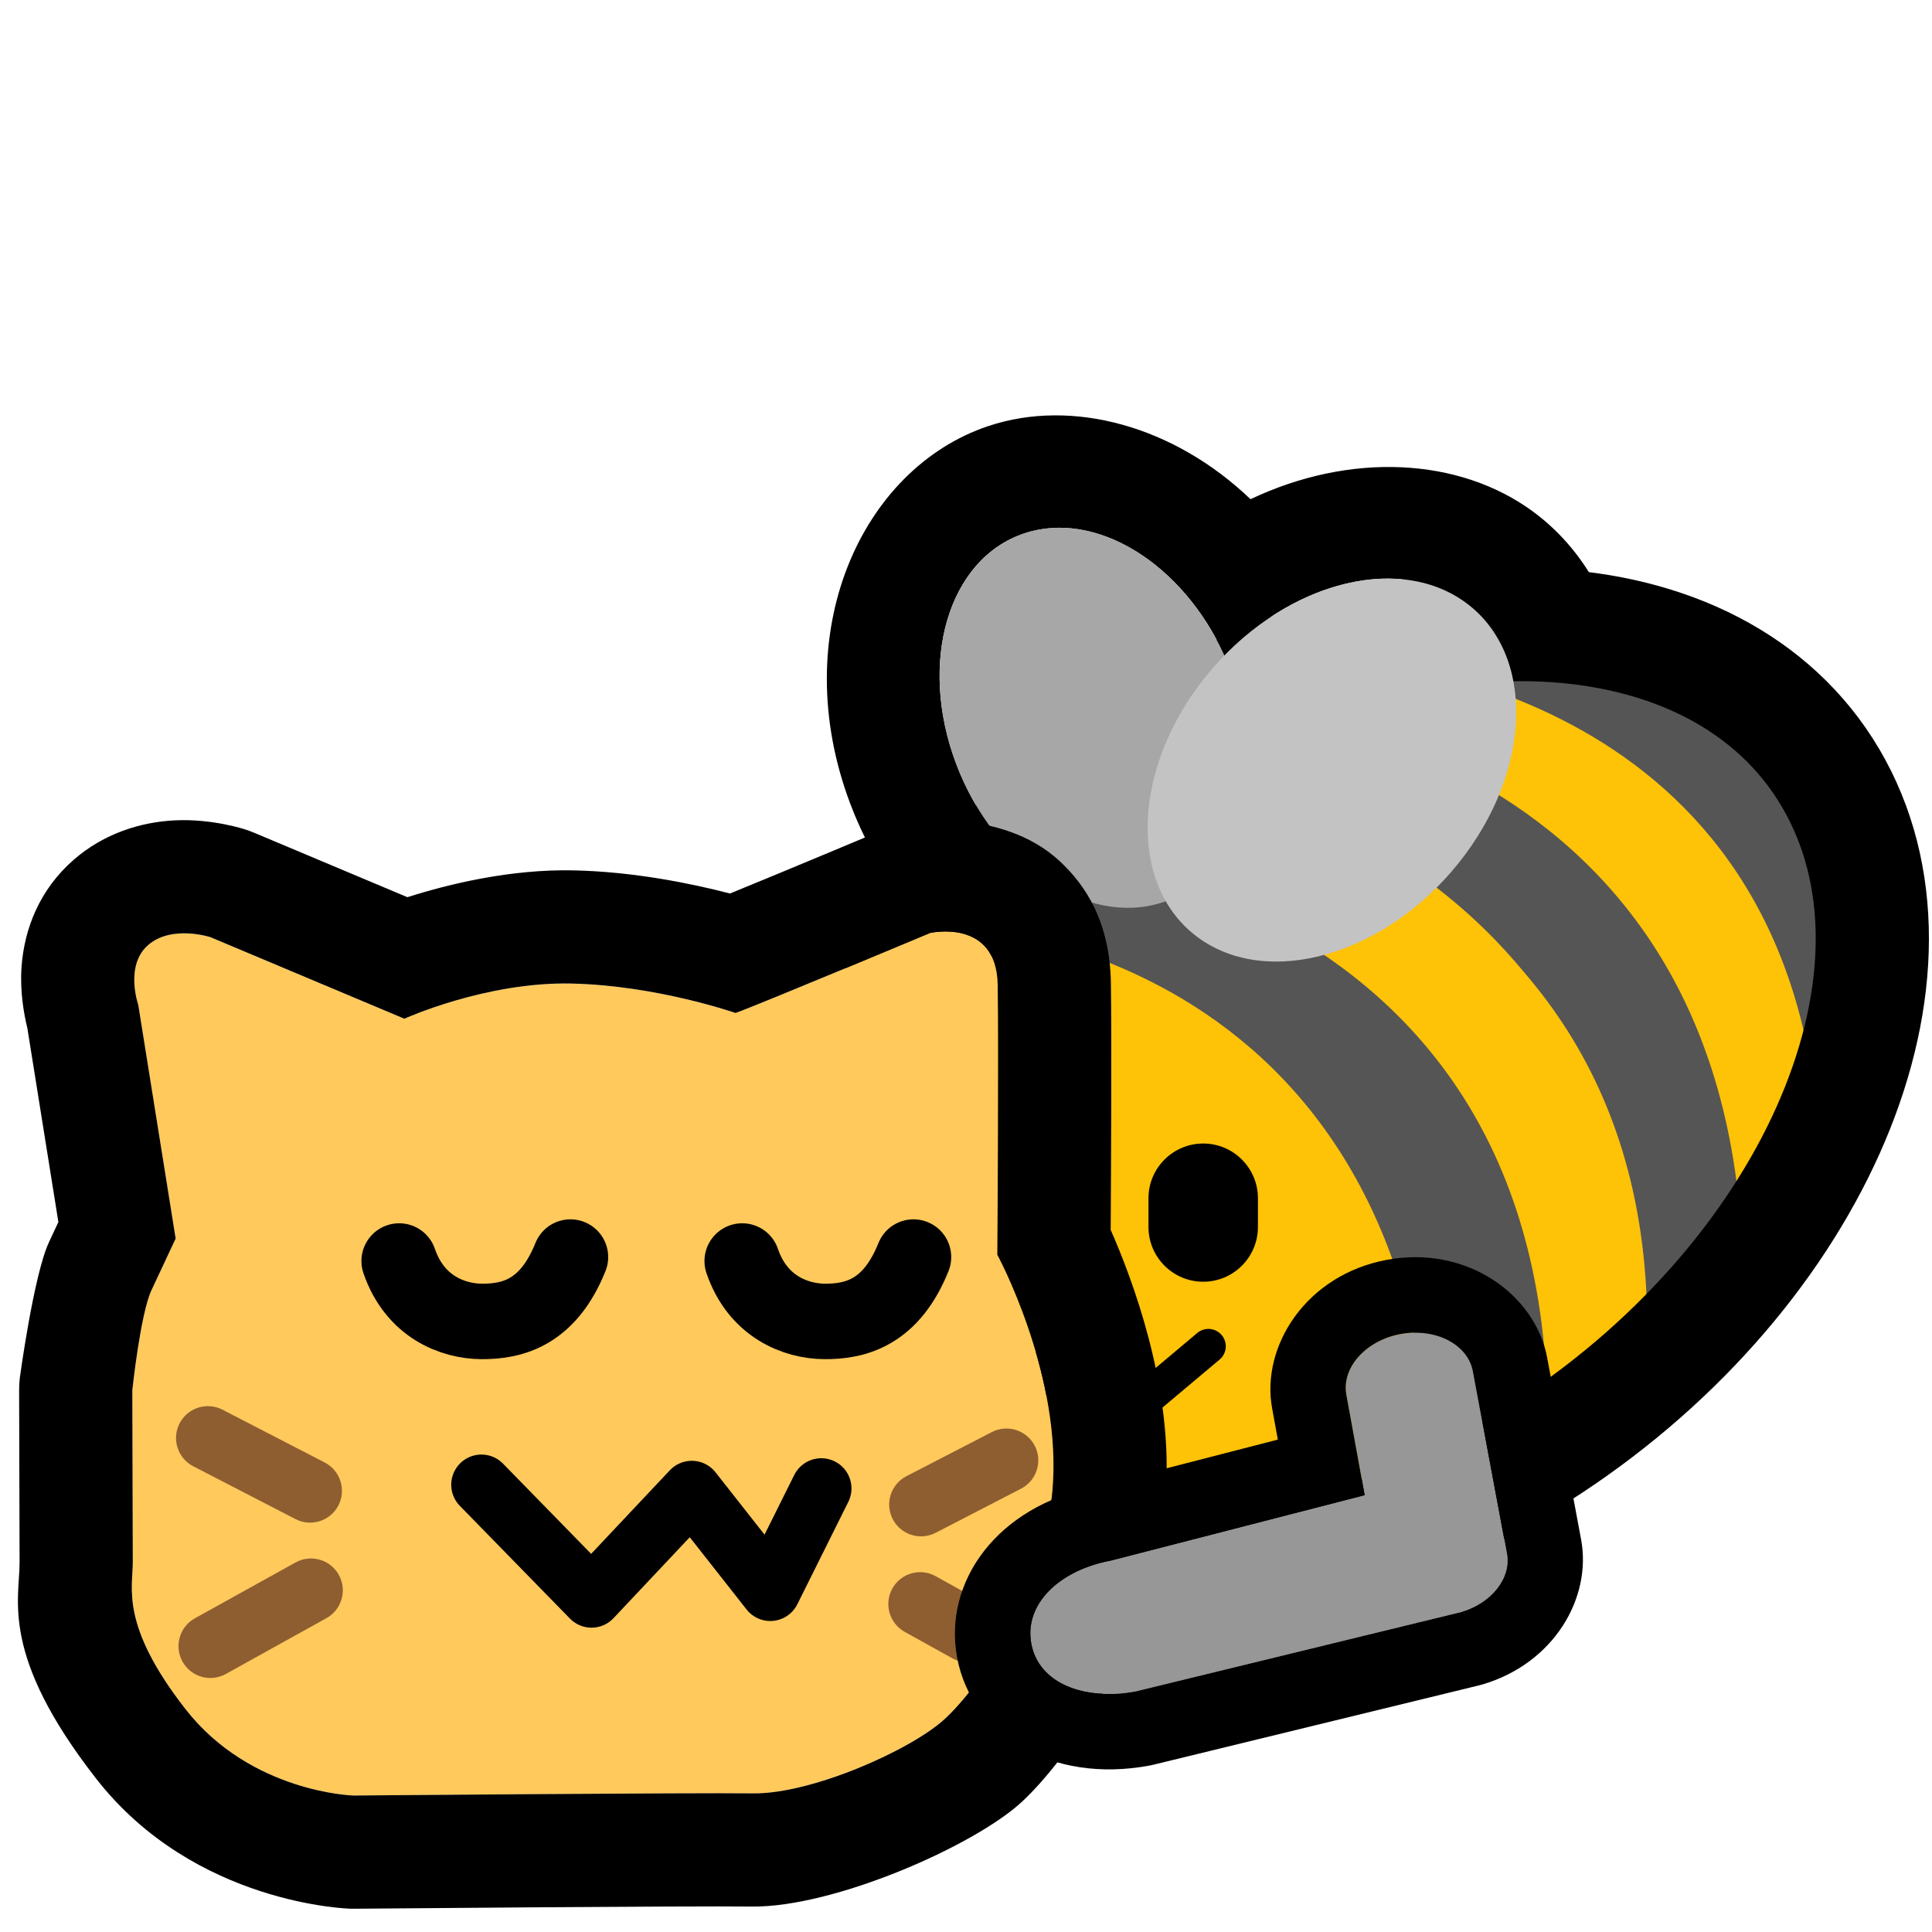 <?xml version="1.0" encoding="UTF-8" standalone="no"?>
<!DOCTYPE svg PUBLIC "-//W3C//DTD SVG 1.1//EN" "http://www.w3.org/Graphics/SVG/1.1/DTD/svg11.dtd">
<svg width="100%" height="100%" viewBox="0 0 256 256" version="1.1" xmlns="http://www.w3.org/2000/svg" xmlns:xlink="http://www.w3.org/1999/xlink" xml:space="preserve" xmlns:serif="http://www.serif.com/" style="fill-rule:evenodd;clip-rule:evenodd;stroke-linecap:round;stroke-linejoin:round;stroke-miterlimit:1.5;">
    <rect id="blobbee_hug_cat" x="-0" y="0" width="256" height="256" style="fill:none;"/>
    <g id="Bee">
        <path id="Wings-outline" serif:id="Wings outline" d="M148.346,135.121C134.249,134.344 119.24,123.938 112.662,106.497C104.15,83.926 114.112,62.089 130.948,56.459C142.085,52.736 155.58,56.452 165.699,66.148C178.871,59.892 193.341,60.565 203.162,67.808C218.161,78.869 220.853,103.948 204.946,123.783C189.498,143.045 164.378,147.014 149.812,136.273C149.309,135.902 148.82,135.518 148.346,135.121ZM154.47,119.42C155.531,121.274 156.945,122.896 158.715,124.2C167.963,131.021 183.435,126.629 193.244,114.398C203.053,102.168 203.508,86.701 194.259,79.88C185.765,73.616 172.02,76.81 162.236,86.849C156.709,74.672 145.208,67.508 135.704,70.685C125.649,74.048 121.613,87.723 126.697,101.204C131.782,114.685 144.073,122.901 154.129,119.539C154.243,119.501 154.357,119.461 154.47,119.42Z"/>
        <path id="Body" d="M152.322,98.199C188.339,75.441 229.071,78.153 243.223,104.252C257.376,130.35 239.624,170.015 203.607,192.773C167.59,215.53 126.858,212.818 112.706,186.72C98.553,160.621 116.305,120.956 152.322,98.199Z" style="fill:rgb(254,194,7);"/>
        <g id="Stripes">
            <path d="M179.455,89.413C178.674,90.093 235.718,87.226 241.075,150.81C269.602,67.126 179.739,83.109 179.455,89.413Z" style="fill:rgb(85,85,85);"/>
            <path d="M241.075,151.471C237.655,90.119 180.837,88.672 181.147,86.85L159.973,95.432C159.973,95.432 228.579,94.267 231.023,166.562L239.325,152.573" style="fill:rgb(254,194,7);"/>
            <path d="M218.269,181.448L230.904,166.562C228.505,94.174 158.533,92.915 158.534,92.942L147.317,100.183C147.213,100.204 219.681,106.58 218.269,181.448Z" style="fill:rgb(85,85,85);"/>
            <path d="M148.266,100.238L136.168,110.568C136.168,110.568 205.718,118.147 204.979,192.034L218.04,182.452C222.885,109.163 147.53,100.858 146.461,101.779" style="fill:rgb(254,194,7);"/>
            <path d="M133.57,111.977L124.499,122.53C124.499,122.53 188.523,123.162 189.983,199.361L204.979,192.034C207.537,115.854 135.648,112.787 133.57,111.977Z" style="fill:rgb(85,85,85);"/>
        </g>
        <path id="Body-outline" serif:id="Body outline" d="M152.322,98.199C188.339,75.441 229.071,78.153 243.223,104.252C257.376,130.35 239.624,170.015 203.607,192.773C167.59,215.53 126.858,212.818 112.706,186.72C98.553,160.621 116.305,120.956 152.322,98.199Z" style="fill:none;stroke:black;stroke-width:15px;"/>
        <g id="Wings">
            <path id="Back-wing" serif:id="Back wing" d="M135.704,70.685C145.76,67.323 158.052,75.539 163.136,89.02C168.221,102.502 164.185,116.177 154.129,119.539C144.073,122.901 131.782,114.685 126.697,101.204C121.613,87.723 125.649,74.048 135.704,70.685Z" style="fill:rgb(167,167,167);"/>
            <path id="Front-wing" serif:id="Front wing" d="M194.259,79.88C203.508,86.701 203.053,102.168 193.244,114.398C183.435,126.629 167.963,131.021 158.715,124.2C149.466,117.38 149.921,101.913 159.73,89.682C169.538,77.452 185.01,73.06 194.259,79.88Z" style="fill:rgb(195,195,195);"/>
        </g>
        <g id="Face">
            <path id="Mouth" d="M128.439,178.362L133.715,187.232L140.824,178.377L149.631,187.207L160.122,178.388" style="fill:none;stroke:black;stroke-width:4.6px;"/>
            <path id="Eye" d="M166.682,158.774L166.682,162.584C166.682,166.586 163.433,169.835 159.431,169.835C155.428,169.835 152.179,166.586 152.179,162.584L152.179,158.774C152.179,154.772 155.428,151.523 159.431,151.523C163.433,151.523 166.682,154.772 166.682,158.774Z"/>
        </g>
    </g>
    <g id="Cat">
        <path d="M53.579,134.985C53.579,134.985 64.382,130.08 75.698,130.325C87.014,130.57 97.461,134.227 97.461,134.227C100.406,133.188 123.245,123.618 123.245,123.618C123.245,123.618 132.051,121.624 132.199,130.479C132.347,139.335 132.152,166.256 132.152,166.256C132.152,166.256 140.327,181.353 139.544,196.22C138.762,211.088 129.695,223.605 125.206,227.753C120.718,231.9 107.504,237.735 99.799,237.63C92.094,237.524 46.839,237.917 46.839,237.917C46.839,237.917 33.222,237.554 24.567,226.452C15.913,215.35 17.595,210.414 17.595,207.046C17.595,203.678 17.534,184.216 17.534,184.216C17.534,184.216 18.594,174.12 20.083,170.932C21.573,167.743 23.276,164.116 23.276,164.116L18.322,133.145C18.322,133.145 16.496,127.945 19.63,125.224C22.765,122.503 27.893,124.184 27.893,124.184L53.579,134.985Z" style="fill:rgb(255,201,92);"/>
        <path d="M53.985,118.883C59.439,117.145 67.622,115.147 76.022,115.329C84.066,115.503 91.748,117.101 96.728,118.394C104.009,115.427 117.448,109.783 117.448,109.783C118.251,109.447 119.082,109.181 119.932,108.988C119.932,108.988 132.571,106.824 140.406,114.1C143.852,117.299 147.062,122.138 147.197,130.229C147.314,137.228 147.22,155.397 147.173,162.971C150.052,169.495 155.243,183.339 154.524,197.009C153.486,216.725 141.339,233.269 135.386,238.769C129.067,244.609 110.443,252.777 99.594,252.628C91.938,252.523 46.969,252.917 46.969,252.917C46.792,252.918 46.616,252.917 46.439,252.912C46.439,252.912 25.816,252.451 12.737,235.674C-0.01,219.322 2.595,212.007 2.595,207.046C2.595,203.685 2.534,184.263 2.534,184.263C2.532,183.724 2.56,183.185 2.616,182.649C2.616,182.649 4.459,168.939 6.493,164.584C6.904,163.703 7.332,162.789 7.735,161.928C7.735,161.928 3.623,136.221 3.625,136.231C3.167,134.37 2.62,131.339 2.855,128.103C3.221,123.06 5.25,117.844 9.798,113.896C13.767,110.451 18.627,108.919 23.172,108.7C28.234,108.457 32.565,109.93 32.565,109.93C32.951,110.057 33.333,110.199 33.708,110.357L53.985,118.883ZM53.579,134.985L27.893,124.184C27.893,124.184 22.765,122.503 19.63,125.224C16.496,127.945 18.322,133.145 18.322,133.145L23.276,164.116C23.276,164.116 21.573,167.743 20.083,170.932C18.594,174.12 17.534,184.216 17.534,184.216C17.534,184.216 17.595,203.678 17.595,207.046C17.595,210.414 15.913,215.35 24.567,226.452C33.222,237.554 46.839,237.917 46.839,237.917C46.839,237.917 92.094,237.524 99.799,237.63C107.504,237.735 120.718,231.9 125.206,227.753C129.695,223.605 138.762,211.088 139.544,196.22C140.327,181.353 132.152,166.256 132.152,166.256C132.152,166.256 132.347,139.335 132.199,130.479C132.051,121.624 123.245,123.618 123.245,123.618C123.245,123.618 100.406,133.188 97.461,134.227C97.461,134.227 87.014,130.57 75.698,130.325C64.382,130.08 53.579,134.985 53.579,134.985Z"/>
        <g id="Face1" serif:id="Face">
            <g id="Whiskers">
                <path d="M44.841,199.477C43.772,201.546 41.224,202.358 39.155,201.289L25.608,194.291C23.539,193.222 22.727,190.674 23.796,188.605C24.865,186.535 27.413,185.723 29.482,186.792L43.028,193.79C45.098,194.859 45.91,197.407 44.841,199.477Z" style="fill:rgb(142,94,49);"/>
                <path d="M118.291,201.291C119.36,203.36 121.908,204.173 123.977,203.104L135.297,197.256C137.366,196.187 138.178,193.639 137.109,191.57C136.04,189.501 133.492,188.689 131.423,189.757L120.104,195.605C118.035,196.674 117.222,199.222 118.291,201.291Z" style="fill:rgb(142,94,49);"/>
                <path d="M44.895,208.678C46.025,210.715 45.289,213.286 43.252,214.416L29.92,221.813C27.883,222.943 25.312,222.207 24.182,220.17C23.052,218.134 23.788,215.563 25.825,214.433L39.157,207.035C41.194,205.905 43.765,206.642 44.895,208.678Z" style="fill:rgb(142,94,49);"/>
                <path d="M118.237,210.493C117.107,212.529 117.843,215.1 119.88,216.23L126.209,219.742C128.245,220.872 130.816,220.136 131.946,218.099C133.076,216.062 132.34,213.492 130.304,212.362L123.975,208.85C121.938,207.72 119.367,208.456 118.237,210.493Z" style="fill:rgb(142,94,49);"/>
            </g>
            <path id="Mouth1" serif:id="Mouth" d="M63.791,196.735L78.382,211.674L91.669,197.564L102.069,210.791L108.825,197.224" style="fill:none;stroke:black;stroke-width:8px;stroke-miterlimit:5;"/>
            <g id="Eyes">
                <path id="Right-eye" serif:id="Right eye" d="M98.346,167.091C100.414,173.147 105.433,175.061 109.239,175.095C113.518,175.133 118.123,173.826 121.042,166.567" style="fill:none;stroke:black;stroke-width:10px;"/>
                <path id="Left-eye" serif:id="Left eye" d="M52.892,167.091C54.961,173.147 59.98,175.061 63.785,175.095C68.065,175.133 72.669,173.826 75.588,166.567" style="fill:none;stroke:black;stroke-width:10px;"/>
            </g>
        </g>
    </g>
    <path id="Right-arm" serif:id="Right arm" d="M193.615,213.603L150.492,224.114C143.682,225.385 137.639,223.088 136.653,217.806C135.667,212.524 140.388,208.054 147.198,206.783L180.825,198.116L178.404,184.836C177.734,181.248 180.947,177.633 185.573,176.769C190.2,175.905 194.5,178.117 195.17,181.706L199.672,205.818C200.286,209.107 197.63,212.419 193.615,213.603Z" style="fill:rgb(151,151,151);"/>
    <path d="M195.983,223.319L152.86,233.829C152.683,233.872 152.506,233.911 152.327,233.944C139.235,236.388 128.718,229.796 126.823,219.641C124.946,209.587 132.153,199.575 144.998,197.023C144.998,197.023 169.319,190.755 169.319,190.755C169.319,190.755 168.568,186.635 168.568,186.635C167.047,178.369 173.085,168.928 183.738,166.939C194.407,164.947 203.456,171.596 205.001,179.871L209.502,203.982C210.948,211.729 205.9,220.405 196.444,223.195C196.291,223.24 196.138,223.281 195.983,223.319ZM193.615,213.603C197.63,212.419 200.286,209.107 199.672,205.818L195.17,181.706C194.5,178.117 190.2,175.905 185.573,176.769C180.947,177.633 177.734,181.248 178.404,184.836L180.825,198.116L147.198,206.783C140.388,208.054 135.667,212.524 136.653,217.806C137.639,223.088 143.682,225.385 150.492,224.114L193.615,213.603Z"/>
</svg>
